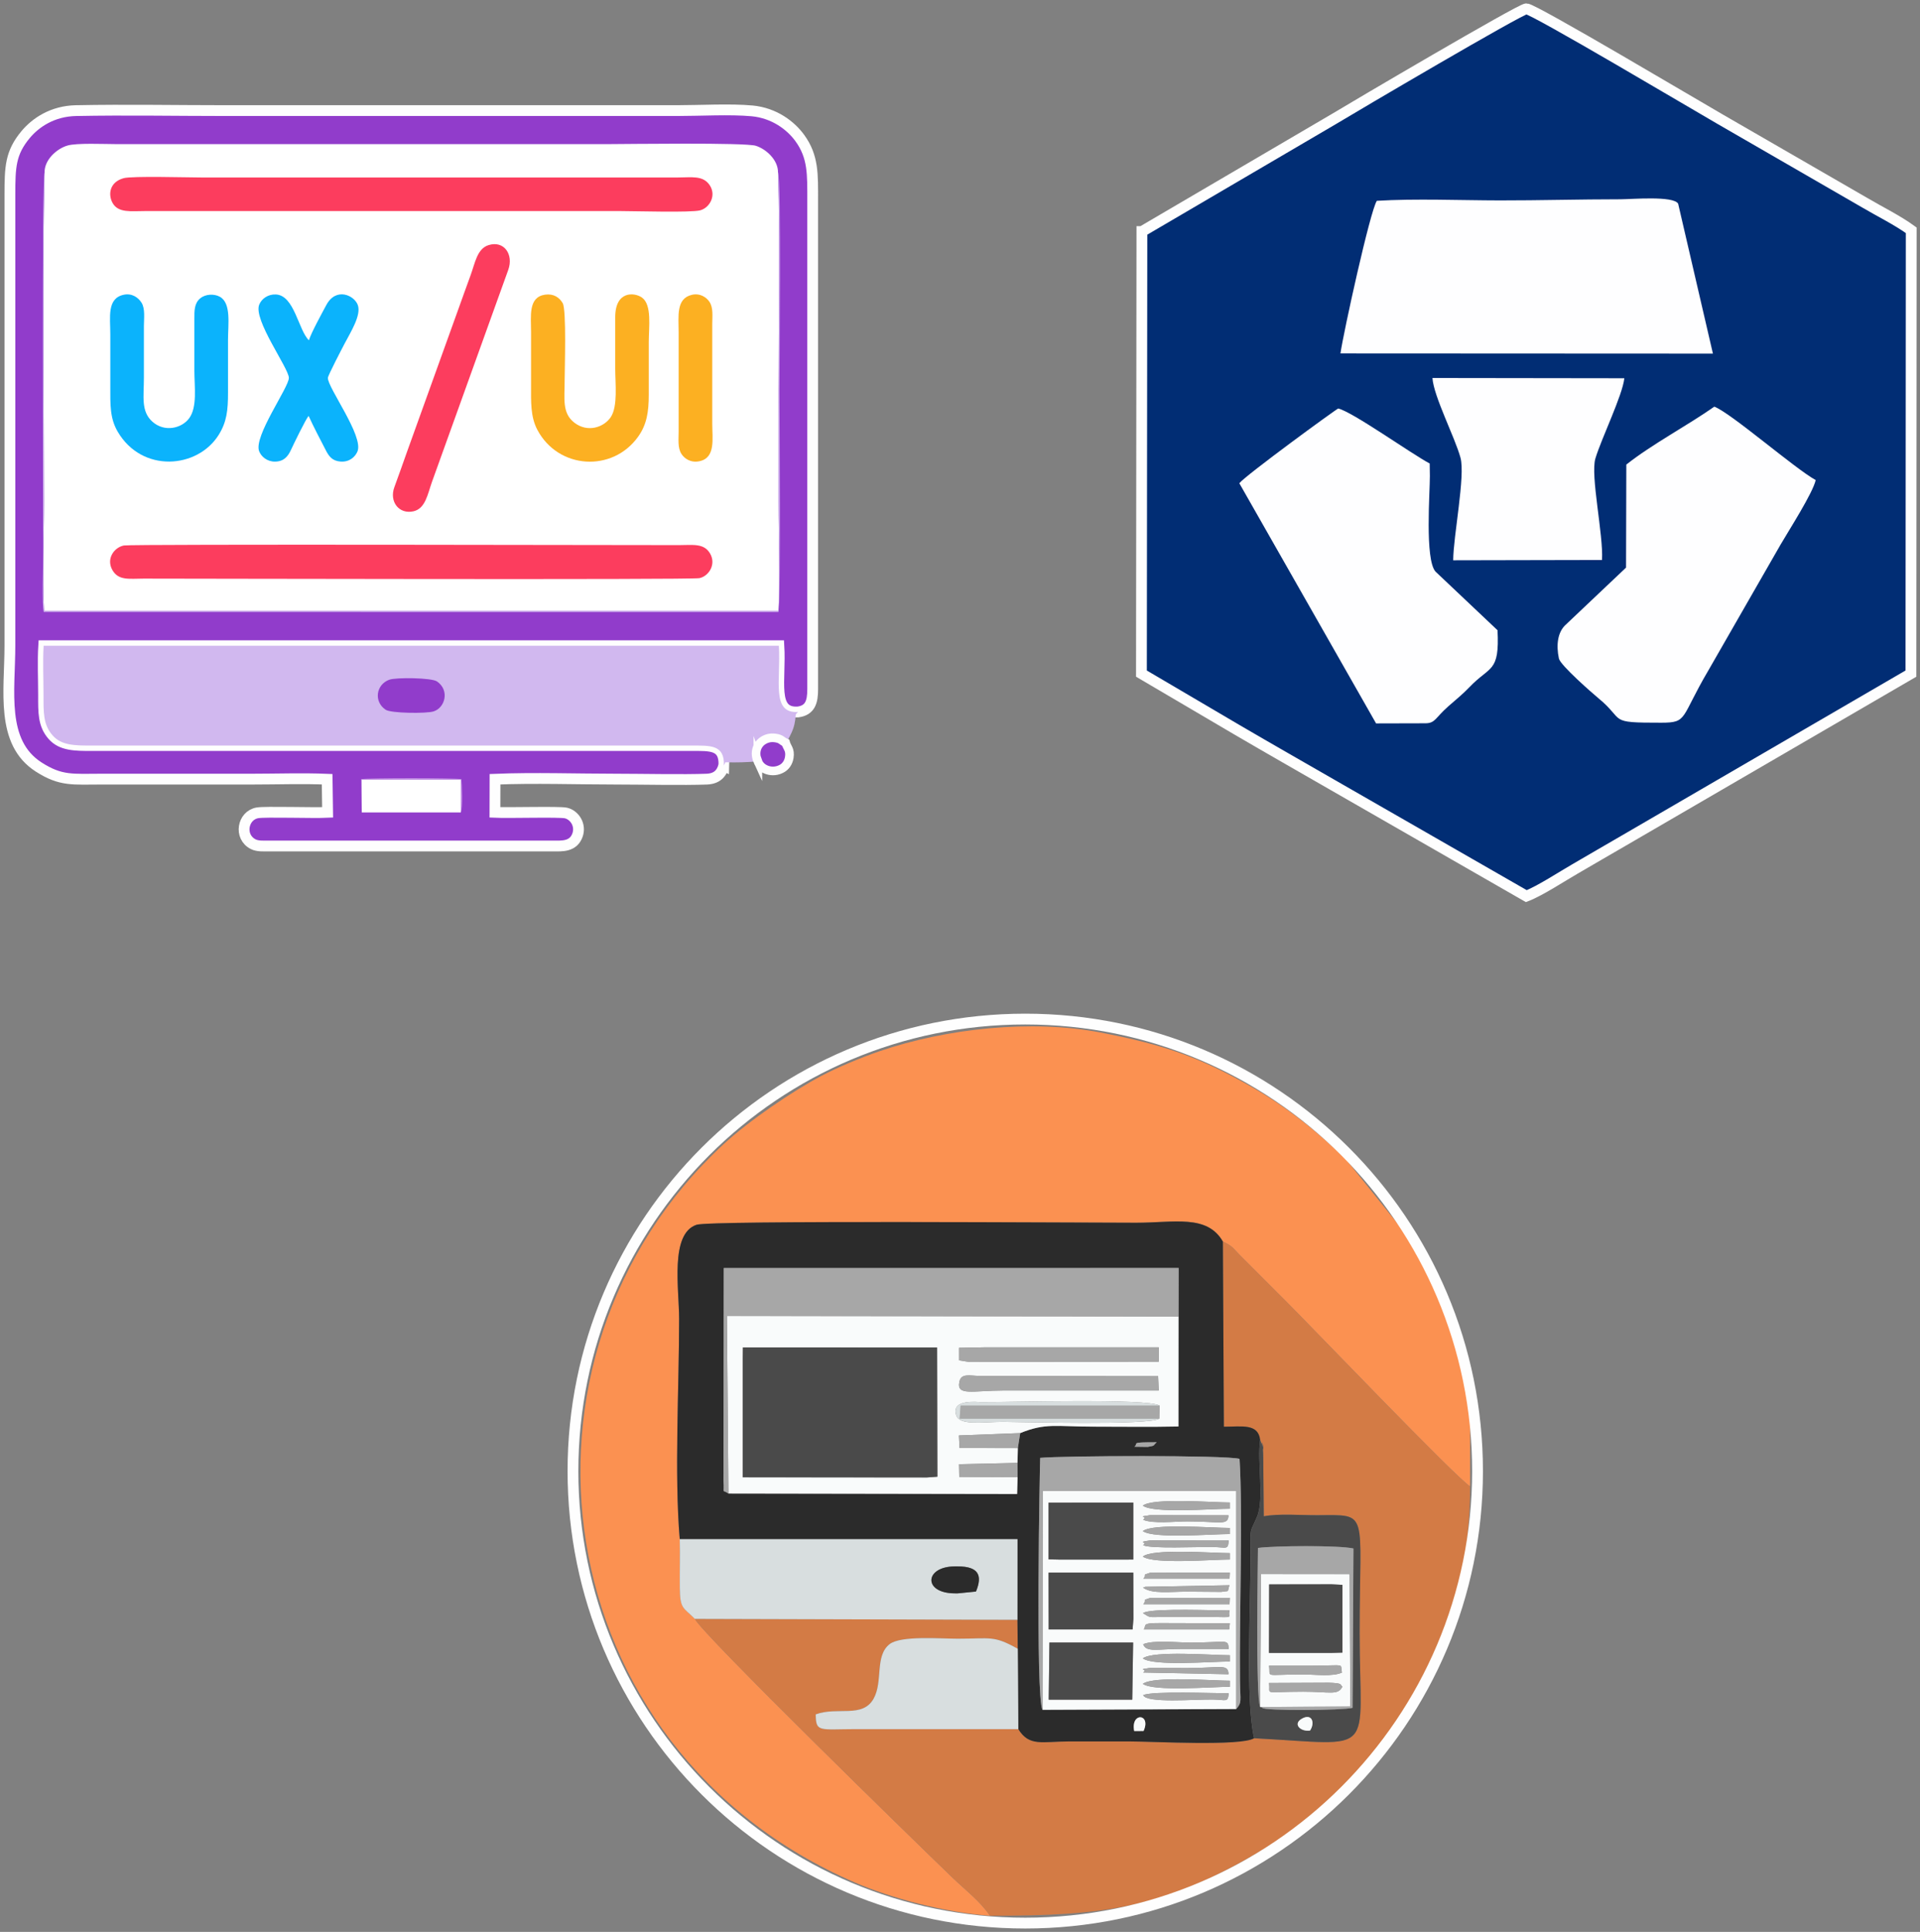 <svg width="168" height="169" viewBox="0 0 168 169" fill="none" xmlns="http://www.w3.org/2000/svg">
<rect x="0" y="0" width="168" height="169" fill="#808080" stroke="none"/>
<g clip-path="url(#clip0_1010_114)">
<path fill-rule="evenodd" clip-rule="evenodd" d="M63.341 66.959C63.42 65.128 62.141 65.218 60.535 65.22H8.047C6.567 65.22 5.383 65.215 4.605 64.329C3.772 63.38 3.811 62.307 3.811 60.803C3.811 59.426 3.738 57.839 3.822 56.486H68.154C68.34 59.507 67.452 62.44 69.84 62.279C70.876 62.132 71.114 61.42 71.11 60.281V17.573C71.11 15.255 71.176 13.706 69.972 12.059C69.198 11 67.768 9.883 65.808 9.7C63.902 9.523 61.219 9.676 59.231 9.676C46.087 9.676 32.942 9.676 19.799 9.676C15.441 9.676 10.998 9.591 6.65 9.677C4.571 9.718 3.097 10.747 2.241 11.774C0.912 13.37 0.867 14.598 0.867 17.051V56.453C0.867 60.433 0.015 64.944 3.395 67.104C5.346 68.35 6.361 68.156 8.915 68.156H22.059C24.203 68.156 26.502 68.076 28.625 68.165L28.666 71.065C27.383 71.129 23.221 70.982 22.523 71.106C21.227 71.332 20.885 73.199 22.152 73.847C22.546 74.047 23.056 74.006 23.538 74.006H48.434C49.125 74.008 50.151 74.097 50.525 73.07C50.858 72.152 50.254 71.287 49.519 71.12C48.926 70.987 44.448 71.122 43.307 71.065L43.314 68.165C46.757 68.025 50.47 68.156 53.916 68.156C56.042 68.156 59.846 68.237 61.841 68.157C62.708 68.122 63.142 67.69 63.337 66.957L63.341 66.959Z" fill="#913CCB" stroke="#FEFEFE" stroke-width="0.945" stroke-miterlimit="22.926"/>
<path fill-rule="evenodd" clip-rule="evenodd" d="M3.902 15.08C3.709 24.334 3.854 34.434 3.854 43.843C3.854 46.926 3.7 50.416 3.863 53.447H68.112C68.273 50.444 68.121 46.984 68.121 43.929C68.121 40.712 68.121 37.493 68.121 34.275C68.121 27.922 68.254 21.387 68.076 15.075C68.082 13.996 67.054 13.05 66.141 12.755C65.211 12.452 54.754 12.606 53.308 12.606C38.917 12.606 24.524 12.606 10.133 12.606C9.137 12.606 6.711 12.493 5.898 12.734C4.944 13.017 3.884 13.987 3.9 15.082L3.902 15.08Z" fill="white"/>
<path fill-rule="evenodd" clip-rule="evenodd" d="M63.341 66.959L63.47 66.683C64.494 66.711 65.333 66.686 66.313 66.601C65.958 65.833 66.251 65.11 66.775 64.781C67.089 64.584 67.421 64.505 67.83 64.558C68.372 64.629 68.397 64.823 68.746 64.976C68.948 64.775 69.271 64.12 69.402 63.745C69.492 63.483 69.544 63.254 69.583 62.971C69.643 62.525 69.542 62.532 69.836 62.281C67.449 62.442 68.337 59.509 68.151 56.488H3.818C3.735 57.841 3.808 59.428 3.808 60.806C3.808 62.307 3.767 63.382 4.602 64.331C5.378 65.216 6.562 65.222 8.043 65.222H60.532C62.139 65.222 63.417 65.132 63.337 66.961L63.341 66.959Z" fill="#D1B8EF"/>
<path fill-rule="evenodd" clip-rule="evenodd" d="M10.833 47.719C9.981 47.891 9.268 48.883 9.839 49.876C10.378 50.813 11.328 50.616 12.572 50.616C16.51 50.616 60.429 50.726 61.189 50.577C62.003 50.418 62.692 49.384 62.132 48.42C61.595 47.5 60.629 47.684 59.403 47.686C55.553 47.686 11.473 47.588 10.833 47.718V47.719Z" fill="#FC3D5E"/>
<path fill-rule="evenodd" clip-rule="evenodd" d="M10.81 15.59C9.573 15.932 9.442 17.035 9.857 17.765C10.357 18.641 11.454 18.464 12.659 18.464H54.354C55.555 18.464 60.486 18.614 61.273 18.398C62.099 18.172 62.705 17.097 62.093 16.192C61.505 15.321 60.498 15.526 59.316 15.526H17.621C16.432 15.526 11.549 15.383 10.81 15.588V15.59Z" fill="#FC3D5E"/>
<path fill-rule="evenodd" clip-rule="evenodd" d="M47.697 25.776C46.206 25.987 46.467 27.642 46.467 29.054C46.467 30.591 46.467 32.128 46.467 33.663C46.467 35.104 46.403 36.436 47.018 37.599C48.845 41.054 53.591 41.352 55.842 38.193C56.59 37.142 56.767 36.034 56.767 34.534C56.766 32.997 56.767 31.46 56.767 29.925C56.767 28.613 57.062 26.658 56.168 26.027C55.521 25.57 53.831 25.411 53.832 27.75C53.832 29.257 53.832 30.766 53.832 32.273C53.832 33.532 54.075 35.542 53.442 36.489C52.849 37.376 51.424 37.876 50.258 36.976C49.164 36.131 49.407 34.894 49.407 33.229C49.407 32.345 49.577 27.108 49.237 26.52C48.95 26.024 48.438 25.671 47.698 25.776H47.697Z" fill="#FCB022"/>
<path fill-rule="evenodd" clip-rule="evenodd" d="M10.811 25.788C9.342 26.11 9.652 27.757 9.652 29.229C9.652 30.766 9.652 32.303 9.652 33.838C9.652 35.37 9.604 36.575 10.297 37.76C12.433 41.403 17.28 41.001 19.132 38.047C19.84 36.919 19.953 35.885 19.951 34.358C19.951 32.821 19.951 31.284 19.951 29.749C19.951 28.368 20.251 26.514 19.233 25.958C18.718 25.676 17.966 25.731 17.528 26.091C16.993 26.53 17.004 27.174 17.007 27.924C17.011 29.43 17.007 30.939 17.007 32.446C17.007 33.797 17.282 35.607 16.548 36.595C15.889 37.482 14.391 37.826 13.342 36.894C12.316 35.984 12.591 34.69 12.591 33.055C12.591 31.548 12.591 30.04 12.591 28.533C12.591 27.867 12.72 26.997 12.376 26.466C12.08 26.009 11.531 25.628 10.81 25.788H10.811Z" fill="#0BB3FC"/>
<path fill-rule="evenodd" clip-rule="evenodd" d="M27.003 36.382C27.443 37.349 28.001 38.406 28.511 39.393C28.783 39.92 29.07 40.326 29.807 40.377C30.566 40.432 31.076 39.979 31.28 39.487C31.834 38.146 28.669 33.914 28.689 33.059C28.694 32.843 29.97 30.406 30.17 30.027C30.69 29.034 31.625 27.566 31.308 26.684C31.002 25.832 29.408 25.094 28.556 26.678C28.175 27.387 27.232 29.106 27.028 29.767C26.103 28.876 25.763 25.83 24.136 25.759C23.457 25.729 22.904 26.122 22.686 26.638C22.126 27.961 25.273 32.209 25.275 33.057C25.277 33.893 22.165 38.183 22.677 39.478C22.86 39.942 23.37 40.388 24.061 40.381C24.834 40.374 25.19 39.931 25.442 39.391C25.663 38.915 26.752 36.66 27.005 36.382H27.003Z" fill="#0BB3FC"/>
<path fill-rule="evenodd" clip-rule="evenodd" d="M42.752 21.441C41.745 21.756 41.573 22.997 41.18 24.067C40.799 25.101 40.446 26.101 40.072 27.136L35.606 39.547C35.232 40.608 34.878 41.603 34.505 42.621C34.043 43.884 34.915 45.015 36.182 44.727C37.228 44.487 37.417 43.228 37.795 42.164L43.365 26.682C43.737 25.643 44.094 24.656 44.471 23.613C44.962 22.257 44.099 21.019 42.754 21.441H42.752Z" fill="#FC3D5E"/>
<path fill-rule="evenodd" clip-rule="evenodd" d="M60.528 25.794C59.14 26.118 59.381 27.683 59.381 29.055V37.753C59.381 38.439 59.286 39.168 59.622 39.703C59.874 40.101 60.425 40.511 61.205 40.346C62.632 40.047 62.322 38.382 62.322 37.056V28.358C62.322 27.685 62.43 26.918 62.07 26.392C61.806 26.006 61.255 25.623 60.528 25.792V25.794Z" fill="#FCB022"/>
<path fill-rule="evenodd" clip-rule="evenodd" d="M31.654 71.072H40.321L40.317 68.19L31.642 68.186L31.654 71.072Z" fill="white"/>
<path fill-rule="evenodd" clip-rule="evenodd" d="M34.068 59.458C32.911 59.876 32.675 61.363 33.742 62.086C34.208 62.401 37.308 62.433 37.942 62.231C38.947 61.912 39.365 60.38 38.231 59.608C37.758 59.286 34.663 59.243 34.068 59.46V59.458Z" fill="#913CCB"/>
<path fill-rule="evenodd" clip-rule="evenodd" d="M68.076 15.073C68.253 21.386 68.12 27.92 68.12 34.274C68.12 37.491 68.12 40.711 68.12 43.928C68.12 46.983 68.272 50.443 68.111 53.446H3.862C3.699 50.414 3.853 46.924 3.853 43.841C3.853 34.433 3.708 24.332 3.901 15.078C3.655 15.413 3.777 43.723 3.777 48.711C3.777 49.625 3.662 52.89 3.828 53.536L68.108 53.541C68.331 52.837 68.196 35.48 68.196 34.272C68.196 32.223 68.365 15.489 68.076 15.071V15.073Z" fill="#D1B8EF"/>
<path fill-rule="evenodd" clip-rule="evenodd" d="M66.313 66.599C66.567 67.323 67.598 67.713 68.436 67.221C68.724 67.053 68.982 66.737 69.06 66.268C69.175 65.57 68.856 65.385 68.746 64.975C68.397 64.823 68.373 64.628 67.83 64.558C67.421 64.504 67.089 64.584 66.776 64.781C66.249 65.11 65.959 65.832 66.313 66.601V66.599Z" fill="#913CCB" stroke="#FEFEFE" stroke-width="0.755" stroke-miterlimit="22.926"/>
<path fill-rule="evenodd" clip-rule="evenodd" d="M31.654 71.072L31.641 68.188L40.316 68.189L40.318 71.072C40.52 70.729 40.428 68.547 40.373 68.159C39.944 68.046 32.028 68.046 31.599 68.159L31.654 71.072Z" fill="#C392E5"/>
<path fill-rule="evenodd" clip-rule="evenodd" d="M99.916 20.256L99.875 58.926L108.194 63.817C111.12 65.528 113.782 67.04 116.623 68.676L133.554 78.393C134.747 77.936 136.684 76.661 137.793 76.025C139.255 75.186 140.627 74.362 142.061 73.546L167.206 58.926L167.233 20.145C166.035 19.271 164.482 18.51 163.176 17.74L150.472 10.405C148.523 9.288 134.181 0.765 133.557 0.769C133.038 0.772 118.383 9.403 116.673 10.437L99.918 20.256H99.916Z" fill="#012D74" stroke="#FEFEFE" stroke-width="0.945" stroke-miterlimit="22.926"/>
<path fill-rule="evenodd" clip-rule="evenodd" d="M120.474 17.566C119.889 18.432 117.55 29.101 117.289 30.918L149.881 30.934L146.838 17.82C146.436 17.106 142.741 17.433 141.779 17.433C138.218 17.433 134.665 17.536 131.232 17.531C127.788 17.526 123.857 17.361 120.472 17.566H120.474Z" fill="#FEFEFF"/>
<path fill-rule="evenodd" clip-rule="evenodd" d="M108.442 42.276L120.407 63.283L124.705 63.272C125.593 63.272 125.563 62.815 126.718 61.795C127.406 61.186 127.978 60.74 128.595 60.093C130.385 58.22 131.22 58.864 131.034 55.133L125.609 50.005C124.657 48.938 125.123 43.002 125.114 41.644L125.098 40.546C123.484 39.694 118.342 36.023 117.096 35.736C116.949 35.761 108.96 41.598 108.44 42.274L108.442 42.276Z" fill="#FEFEFF"/>
<path fill-rule="evenodd" clip-rule="evenodd" d="M142.303 40.647L142.279 49.653L136.932 54.715C136.31 55.339 136.148 56.408 136.405 57.611C136.531 58.197 139.367 60.672 139.847 61.067C142.275 63.061 140.554 63.229 145.364 63.221C147.707 63.217 147.007 62.843 149.494 58.627L155.801 47.639C156.546 46.357 158.607 43.159 158.874 41.999C156.985 40.946 151.496 36.152 150.004 35.573C147.626 37.243 144.556 38.855 142.3 40.643L142.303 40.647Z" fill="#FEFEFF"/>
<path fill-rule="evenodd" clip-rule="evenodd" d="M127.154 49.014L140.175 48.987C140.313 46.804 139.145 41.605 139.599 40.101C140.127 38.348 141.97 34.582 142.13 33.089L125.339 33.066C125.447 34.686 127.288 38.206 127.793 40.041C128.228 41.621 127.163 46.892 127.155 49.012L127.154 49.014Z" fill="#FEFEFF"/>
<path fill-rule="evenodd" clip-rule="evenodd" d="M86.625 167.591C85.766 166.314 84.53 165.393 83.389 164.297C80.417 161.444 61.407 142.92 60.803 141.619C59.789 140.597 59.506 140.795 59.484 138.902C59.468 137.486 59.518 136.069 59.479 134.647C58.997 128.966 59.424 121.278 59.424 115.379C59.424 112.762 58.6 107.928 60.948 107.143C62.143 106.745 94.448 106.966 99.412 106.966C102.742 106.966 105.626 106.212 107.003 108.613C107.827 108.994 107.843 109.135 108.479 109.787L112.561 113.87C114.746 116.05 127.471 129.342 128.636 130.029V123.728C128.611 123.44 128.581 123.162 128.54 122.896C128.212 120.736 127.765 118.811 127.182 117.076C125.904 113.265 124.6 110.444 122.544 107.359L117.802 101.457C115.391 99.074 112.522 96.795 109.553 95.098C104.862 92.417 101.759 91.373 96.261 90.316C90.297 89.17 82.838 89.947 76.964 91.959C75.311 92.525 73.314 93.358 71.917 94.093C69.349 95.44 65.533 98.04 63.312 100.094C43.153 118.729 47.569 152.918 74.823 164.688C77.928 166.029 82.597 167.298 86.623 167.587L86.625 167.591Z" fill="#FB9151"/>
<path fill-rule="evenodd" clip-rule="evenodd" d="M110.262 125.958L110.407 126.342C110.779 127.808 110.258 125.042 110.501 126.767C110.521 126.909 110.529 127.33 110.531 127.489L110.579 132.641C111.93 132.389 113.75 132.552 115.261 132.547C119.868 132.527 118.966 132.019 118.966 142.846C118.966 153.766 120.628 152.629 109.732 152.057C108.578 152.773 100.906 152.339 98.916 152.339C97.099 152.339 95.282 152.337 93.468 152.339C91.201 152.341 90.051 152.812 89.103 151.259H74.892C71.658 151.268 71.394 151.553 71.374 149.97C73.272 149.268 75.472 150.331 76.441 148.592C77.285 147.078 76.521 144.84 77.848 143.82C78.832 143.065 82.263 143.352 83.809 143.35C86.706 143.349 86.928 143.042 89.051 144.229L89.025 141.695L60.801 141.615C61.405 142.918 80.415 161.441 83.387 164.293C84.528 165.39 85.763 166.31 86.623 167.587C96.599 167.587 101.79 166.983 110.476 161.818C112.996 160.32 114.145 159.186 116.286 157.478C118.432 155.765 121.489 151.73 123.038 149.378C126.865 143.573 128.632 137.176 128.632 130.025C127.467 129.338 114.742 116.047 112.557 113.867L108.475 109.783C107.839 109.13 107.823 108.99 106.999 108.609L107.086 124.805C108.66 124.805 110.086 124.502 110.258 125.954L110.262 125.958Z" fill="#D37B45"/>
<path fill-rule="evenodd" clip-rule="evenodd" d="M99.242 151.429C98.917 149.748 100.759 149.895 100.06 151.425L99.242 151.429ZM108.174 149.504L91.224 149.571C90.591 148.567 90.992 127.821 91.02 127.534C92.966 127.346 107.176 127.281 108.461 127.621C108.761 132.306 108.436 141.419 108.5 147.057C108.52 148.829 108.695 148.893 108.174 149.506V149.504ZM99.256 126.556C99.679 126.239 98.77 126.167 101.214 126.167C100.83 126.5 101.133 126.447 100.422 126.572C100.399 126.576 99.314 126.556 99.256 126.556ZM89.269 125.363L89.058 126.677L89.026 127.971L89.037 129.22L88.996 130.689L63.736 130.65C63.117 130.218 63.402 130.85 63.301 129.501L63.33 110.924L103.13 110.92L103.121 115.158L103.114 124.784C100.654 124.835 98.162 124.798 95.697 124.798C92.416 124.798 91.509 124.451 89.271 125.361L89.269 125.363ZM59.478 134.647H88.762H89.03L89.026 141.697L89.053 144.231L89.104 151.259C90.05 152.813 91.201 152.342 93.469 152.339C95.286 152.337 97.103 152.339 98.917 152.339C100.908 152.339 108.58 152.773 109.734 152.057C108.95 148.599 109.457 140.296 109.418 135.667C109.4 133.558 109.363 134.141 109.989 132.687C110.639 131.175 109.983 127.874 110.262 125.956C110.09 124.504 108.663 124.807 107.089 124.807L107.002 108.611C105.625 106.21 102.744 106.964 99.412 106.964C94.448 106.964 62.142 106.741 60.948 107.141C58.599 107.926 59.424 112.758 59.424 115.377C59.424 121.276 58.996 128.965 59.478 134.645V134.647Z" fill="#2B2B2B"/>
<path fill-rule="evenodd" clip-rule="evenodd" d="M64.991 118.843L65.003 117.872L81.996 117.878L82.02 129.179L81.087 129.246L64.992 129.234V118.845L64.991 118.843ZM101.464 122.96L101.438 124.1C100.527 124.709 89.198 124.382 87.772 124.382C86.008 124.382 83.972 124.745 83.663 123.794C83.203 122.372 85.53 122.648 85.788 122.652C87.915 122.682 100.507 122.298 101.464 122.962V122.96ZM83.944 120.886C84.103 120.109 84.799 120.35 85.774 120.367L101.337 120.385L101.39 121.642H87.772C85.11 121.644 83.685 122.135 83.944 120.886ZM101.39 119.117H101.642L84.798 119.14L83.917 119.002L83.915 117.903L86.286 117.858H88.268H101.39V119.117ZM63.738 130.652L88.998 130.691L89.039 129.221L83.935 129.197L83.913 128.088L89.03 127.973L89.062 126.679L83.959 126.67L83.906 125.57L89.271 125.365C91.509 124.454 92.417 124.801 95.697 124.801C98.163 124.801 100.654 124.839 103.114 124.787L103.121 115.161L63.606 115.121L63.736 130.654L63.738 130.652Z" fill="#F9FBFB"/>
<path fill-rule="evenodd" clip-rule="evenodd" d="M83.561 139.384C80.738 139.384 80.885 137.027 83.561 137.027H83.809C85.631 137.027 85.984 137.815 85.397 139.226L83.809 139.384H83.561ZM60.801 141.617L89.025 141.696L89.029 134.647H88.761H59.477C59.517 136.069 59.467 137.484 59.483 138.902C59.502 140.793 59.788 140.595 60.801 141.619V141.617Z" fill="#D8DEDF"/>
<path fill-rule="evenodd" clip-rule="evenodd" d="M64.991 129.232L81.085 129.245L82.019 129.179L81.996 117.878L65.004 117.873L64.991 118.843V129.232Z" fill="#4A4A4A"/>
<path fill-rule="evenodd" clip-rule="evenodd" d="M63.736 130.652L63.607 115.119L103.122 115.159L103.13 110.922L63.33 110.925L63.302 129.503C63.403 130.852 63.117 130.22 63.736 130.652Z" fill="#A7A7A7"/>
<path fill-rule="evenodd" clip-rule="evenodd" d="M106.117 148.672C104.46 148.652 100.35 149.014 100.027 148.289C100.814 147.91 106.188 148.126 107.515 148.126C107.43 148.966 107.304 148.688 106.115 148.672H106.117ZM91.827 143.689H99.148L99.07 148.682H91.761L91.825 143.689H91.827ZM99.999 147.299C100.915 146.6 106.062 147.025 107.611 147.025V147.558C106.048 147.558 100.94 147.988 99.999 147.299ZM107.495 146.462L100.027 146.31C100.498 145.968 99.35 146.083 100.638 145.906L103.869 145.918C106.831 145.918 107.46 145.513 107.495 146.462ZM99.999 145.072C100.915 144.372 106.062 144.797 107.611 144.797V145.345C106.062 145.345 100.917 145.771 99.999 145.07V145.072ZM103.373 144.247C101.285 144.247 100.311 144.581 100.027 143.836C100.918 143.448 103.012 143.692 104.116 143.692C107.387 143.692 107.442 143.321 107.515 144.247C106.134 144.247 104.754 144.247 103.373 144.247ZM100.08 142.541C100.353 142.189 99.777 141.969 101.629 141.985L107.612 142.003L107.552 142.541H100.08ZM91.75 137.574L99.16 137.571L99.171 141.608L99.1 142.54H91.759L91.749 137.573L91.75 137.574ZM100.008 141.114C100.075 141.084 100.153 141.042 100.208 141.026C101.409 140.684 106.149 140.882 107.598 140.882C107.352 141.548 108.229 141.484 105.854 141.443H101.888C100.468 141.461 100.699 141.553 100.008 141.114ZM100.039 140.335C100.442 139.85 99.805 140.052 100.626 139.79L107.611 139.775L107.584 140.335H100.041H100.039ZM100.016 138.886C100.084 138.858 100.165 138.824 100.218 138.81L107.575 138.674C107.345 139.368 107.653 139.111 106.865 139.257L103.866 139.234C102.327 139.234 100.841 139.46 100.015 138.885L100.016 138.886ZM100.039 138.107C100.429 137.67 99.82 137.833 100.626 137.585L103.621 137.571C104.95 137.571 106.28 137.571 107.611 137.571L107.584 138.106H100.041L100.039 138.107ZM99.997 136.165C100.851 135.448 106.086 135.862 107.609 135.862V136.423C106.046 136.423 100.938 136.854 99.997 136.163V136.165ZM91.749 131.451L99.159 131.447V136.427L92.722 136.43L91.749 136.409V131.451ZM106.113 135.329C104.66 135.311 100.768 135.499 100.023 135.175C100.454 134.838 99.373 134.943 100.635 134.753C100.734 134.739 101.468 134.755 101.624 134.757L107.511 134.764C107.444 135.625 107.325 135.345 106.111 135.331L106.113 135.329ZM99.995 133.937C100.911 133.238 106.058 133.663 107.607 133.663V134.196C106.044 134.196 100.936 134.626 99.995 133.937ZM103.866 133.091C102.813 133.091 100.874 133.317 100.023 132.947C100.495 132.606 99.347 132.721 100.635 132.544L107.492 132.556C107.456 133.494 106.801 133.089 103.866 133.089V133.091ZM99.995 131.709C100.911 131.01 106.058 131.435 107.607 131.435V131.982C106.058 131.982 100.913 132.409 99.995 131.708V131.709ZM91.219 149.57L108.169 149.502V130.415H91.235L91.219 149.57Z" fill="#F9FBFB"/>
<path fill-rule="evenodd" clip-rule="evenodd" d="M89.103 151.259L89.052 144.231C86.929 143.044 86.707 143.35 83.809 143.352C82.264 143.352 78.833 143.065 77.849 143.821C76.522 144.841 77.287 147.08 76.442 148.594C75.472 150.333 73.273 149.27 71.375 149.971C71.394 151.554 71.659 151.269 74.893 151.261H89.103V151.259Z" fill="#D8DEDF"/>
<path fill-rule="evenodd" clip-rule="evenodd" d="M113.892 150.361C114.8 149.831 115.09 150.706 114.63 151.39C113.804 151.508 113.098 150.827 113.892 150.361ZM110.263 149.328C109.857 148.429 110.071 136.276 110.071 135.415C111.477 135.214 117.139 135.171 118.426 135.461L118.351 149.399C117.52 149.628 110.573 149.677 110.445 149.398C110.413 149.325 110.319 149.36 110.263 149.33V149.328ZM109.734 152.059C120.631 152.631 118.968 153.766 118.968 142.847C118.968 132.021 119.868 132.529 115.264 132.549C113.752 132.554 111.932 132.391 110.582 132.642L110.534 127.491C110.532 127.332 110.523 126.91 110.504 126.769C110.261 125.044 110.784 127.81 110.41 126.344L110.264 125.959C109.986 127.877 110.642 131.176 109.991 132.69C109.366 134.144 109.403 133.561 109.421 135.67C109.46 140.299 108.955 148.602 109.736 152.061L109.734 152.059Z" fill="#4A4A4A"/>
<path fill-rule="evenodd" clip-rule="evenodd" d="M91.222 149.57L91.238 130.415H108.172V149.502C108.691 148.89 108.518 148.826 108.498 147.053C108.433 141.415 108.759 132.301 108.459 127.617C107.174 127.279 92.964 127.343 91.018 127.53C90.99 127.819 90.589 148.566 91.222 149.568V149.57Z" fill="#A7A7A7"/>
<path fill-rule="evenodd" clip-rule="evenodd" d="M116.272 147.2C117.514 147.243 117.23 147.351 117.457 147.547C117.069 148.339 116.339 147.983 114.023 147.985C110.382 147.986 111.196 148.318 111.038 147.223L116.27 147.2H116.272ZM114.519 145.713C117.966 145.707 117.206 145.465 117.425 146.31C116.614 146.692 115.054 146.476 114.024 146.478C110.444 146.481 111.215 146.802 111.04 145.713C112.199 145.713 113.36 145.715 114.519 145.713ZM111.052 138.601L116.502 138.592L117.463 138.64V144.567L116.502 144.59H111.038L111.052 138.6V138.601ZM110.263 149.325L118.154 149.288L118.095 137.704L110.341 137.698L110.262 149.325H110.263Z" fill="#F9FBFB"/>
<path fill-rule="evenodd" clip-rule="evenodd" d="M111.037 144.592H116.499L117.462 144.569V138.642L116.501 138.594L111.051 138.603L111.037 144.592Z" fill="#4A4A4A"/>
<path fill-rule="evenodd" clip-rule="evenodd" d="M91.751 136.409L92.726 136.43L99.163 136.427V131.447L91.751 131.451V136.409Z" fill="#4A4A4A"/>
<path fill-rule="evenodd" clip-rule="evenodd" d="M91.762 142.541H99.102L99.173 141.608L99.163 137.571L91.751 137.574L91.762 142.541Z" fill="#4A4A4A"/>
<path fill-rule="evenodd" clip-rule="evenodd" d="M91.763 148.682H99.072L99.148 143.688H91.826L91.763 148.682Z" fill="#4A4A4A"/>
<path fill-rule="evenodd" clip-rule="evenodd" d="M110.263 149.327L110.342 137.7L118.096 137.705L118.155 149.29L110.264 149.327H110.263ZM110.263 149.327C110.321 149.357 110.413 149.322 110.445 149.394C110.571 149.674 117.52 149.625 118.351 149.396L118.426 135.458C117.139 135.17 111.477 135.212 110.071 135.412C110.071 136.273 109.857 148.426 110.263 149.325V149.327Z" fill="#A7A7A7"/>
<path fill-rule="evenodd" clip-rule="evenodd" d="M101.388 121.642L101.335 120.385L85.773 120.367C84.798 120.35 84.101 120.109 83.942 120.886C83.685 122.135 85.108 121.644 87.77 121.642H101.388Z" fill="#A7A7A7"/>
<path fill-rule="evenodd" clip-rule="evenodd" d="M83.917 119.002L84.796 119.14L101.64 119.117H101.388V117.858H88.266H86.285L83.915 117.903L83.917 119.002Z" fill="#A7A7A7"/>
<path fill-rule="evenodd" clip-rule="evenodd" d="M101.438 124.1L101.463 122.96H84.057L83.967 124.1H101.438Z" fill="#A7A7A7"/>
<path fill-rule="evenodd" clip-rule="evenodd" d="M101.438 124.1H83.967L84.055 122.96H101.463C100.506 122.296 87.913 122.678 85.787 122.65C85.528 122.647 83.201 122.37 83.662 123.792C83.97 124.743 86.007 124.38 87.77 124.38C89.197 124.38 100.525 124.708 101.436 124.099L101.438 124.1Z" fill="#D8DEDF"/>
<path fill-rule="evenodd" clip-rule="evenodd" d="M83.561 139.384H83.809L85.397 139.226C85.983 137.815 85.631 137.027 83.809 137.027H83.561C80.885 137.027 80.737 139.384 83.561 139.384Z" fill="#2B2B2B"/>
<path fill-rule="evenodd" clip-rule="evenodd" d="M89.06 126.677L89.269 125.363L83.904 125.57L83.957 126.67L89.06 126.677Z" fill="#A7A7A7"/>
<path fill-rule="evenodd" clip-rule="evenodd" d="M89.037 129.22L89.027 127.971L83.91 128.086L83.931 129.195L89.037 129.22Z" fill="#A7A7A7"/>
<path fill-rule="evenodd" clip-rule="evenodd" d="M99.999 136.165C100.94 136.854 106.048 136.425 107.611 136.425V135.864C106.089 135.864 100.853 135.449 99.999 136.167V136.165Z" fill="#A7A7A7"/>
<path fill-rule="evenodd" clip-rule="evenodd" d="M99.999 145.072C100.915 145.771 106.062 145.346 107.611 145.346V144.799C106.062 144.799 100.917 144.372 99.999 145.073V145.072Z" fill="#A7A7A7"/>
<path fill-rule="evenodd" clip-rule="evenodd" d="M99.999 131.709C100.915 132.409 106.062 131.984 107.611 131.984V131.437C106.062 131.437 100.917 131.01 99.999 131.711V131.709Z" fill="#A7A7A7"/>
<path fill-rule="evenodd" clip-rule="evenodd" d="M117.424 146.309C117.206 145.465 117.964 145.707 114.517 145.713C113.358 145.714 112.197 145.713 111.038 145.713C111.212 146.8 110.441 146.479 114.023 146.478C115.052 146.478 116.61 146.694 117.424 146.309Z" fill="#A7A7A7"/>
<path fill-rule="evenodd" clip-rule="evenodd" d="M117.457 147.547C117.231 147.351 117.512 147.244 116.272 147.2L111.04 147.223C111.198 148.318 110.384 147.988 114.025 147.985C116.341 147.983 117.071 148.339 117.459 147.547H117.457Z" fill="#A7A7A7"/>
<path fill-rule="evenodd" clip-rule="evenodd" d="M99.999 133.937C100.94 134.626 106.048 134.195 107.611 134.195V133.662C106.062 133.662 100.917 133.236 99.999 133.937Z" fill="#A7A7A7"/>
<path fill-rule="evenodd" clip-rule="evenodd" d="M99.999 147.299C100.94 147.988 106.048 147.558 107.611 147.558V147.025C106.062 147.025 100.917 146.598 99.999 147.299Z" fill="#A7A7A7"/>
<path fill-rule="evenodd" clip-rule="evenodd" d="M100.027 143.836C100.313 144.581 101.286 144.248 103.373 144.246C104.754 144.246 106.135 144.246 107.515 144.246C107.443 143.32 107.388 143.692 104.116 143.692C103.012 143.692 100.919 143.448 100.027 143.836Z" fill="#A7A7A7"/>
<path fill-rule="evenodd" clip-rule="evenodd" d="M100.027 148.289C100.35 149.015 104.46 148.652 106.117 148.672C107.304 148.686 107.432 148.966 107.517 148.126C106.188 148.126 100.816 147.91 100.029 148.289H100.027Z" fill="#A7A7A7"/>
<path fill-rule="evenodd" clip-rule="evenodd" d="M100.008 141.114C100.697 141.552 100.469 141.461 101.888 141.443H105.855C108.229 141.484 107.352 141.548 107.599 140.882C106.151 140.882 101.41 140.682 100.208 141.026C100.153 141.042 100.075 141.084 100.008 141.114Z" fill="#A7A7A7"/>
<path fill-rule="evenodd" clip-rule="evenodd" d="M100.027 135.175C100.77 135.499 104.663 135.313 106.117 135.329C107.331 135.343 107.448 135.623 107.517 134.762L101.629 134.755C101.473 134.753 100.739 134.737 100.64 134.751C99.378 134.941 100.459 134.836 100.029 135.173L100.027 135.175Z" fill="#A7A7A7"/>
<path fill-rule="evenodd" clip-rule="evenodd" d="M100.028 132.947C100.878 133.317 102.817 133.09 103.87 133.09C106.805 133.09 107.461 133.494 107.496 132.557L100.639 132.545C99.351 132.722 100.499 132.607 100.028 132.949V132.947Z" fill="#A7A7A7"/>
<path fill-rule="evenodd" clip-rule="evenodd" d="M100.042 140.335H107.585L107.611 139.775L100.627 139.79C99.808 140.052 100.442 139.85 100.04 140.335H100.042Z" fill="#A7A7A7"/>
<path fill-rule="evenodd" clip-rule="evenodd" d="M100.08 142.541H107.552L107.612 142.003L101.629 141.985C99.777 141.969 100.353 142.189 100.08 142.541Z" fill="#A7A7A7"/>
<path fill-rule="evenodd" clip-rule="evenodd" d="M100.042 138.107H107.585L107.611 137.572C106.28 137.572 104.951 137.572 103.622 137.572L100.627 137.586C99.82 137.833 100.43 137.671 100.04 138.109L100.042 138.107Z" fill="#A7A7A7"/>
<path fill-rule="evenodd" clip-rule="evenodd" d="M100.019 138.886C100.843 139.462 102.331 139.235 103.87 139.235L106.868 139.258C107.657 139.113 107.349 139.369 107.579 138.675L100.222 138.812C100.167 138.826 100.086 138.859 100.02 138.888L100.019 138.886Z" fill="#A7A7A7"/>
<path fill-rule="evenodd" clip-rule="evenodd" d="M100.028 146.309L107.496 146.462C107.461 145.513 106.83 145.918 103.87 145.918L100.639 145.906C99.351 146.083 100.499 145.968 100.028 146.309Z" fill="#A7A7A7"/>
<path fill-rule="evenodd" clip-rule="evenodd" d="M114.629 151.388C115.09 150.705 114.798 149.83 113.892 150.359C113.098 150.825 113.804 151.507 114.629 151.388Z" fill="#F9FBFB"/>
<path fill-rule="evenodd" clip-rule="evenodd" d="M100.061 151.425C100.759 149.895 98.918 149.748 99.242 151.429L100.061 151.425Z" fill="#F9FBFB"/>
<path fill-rule="evenodd" clip-rule="evenodd" d="M99.256 126.556C99.314 126.556 100.399 126.577 100.422 126.572C101.133 126.446 100.83 126.499 101.214 126.167C98.77 126.167 99.679 126.239 99.256 126.556Z" fill="#A7A7A7"/>
<path d="M89.71 168.23C111.567 168.23 129.285 150.526 129.285 128.688C129.285 106.85 111.567 89.147 89.71 89.147C67.853 89.147 50.135 106.85 50.135 128.688C50.135 150.526 67.853 168.23 89.71 168.23Z" stroke="#FEFEFE" stroke-width="0.945" stroke-miterlimit="22.926"/>
</g>
<defs>
<clipPath id="clip0_1010_114">
<rect width="168" height="169" fill="white"/>
</clipPath>
</defs>
</svg>
